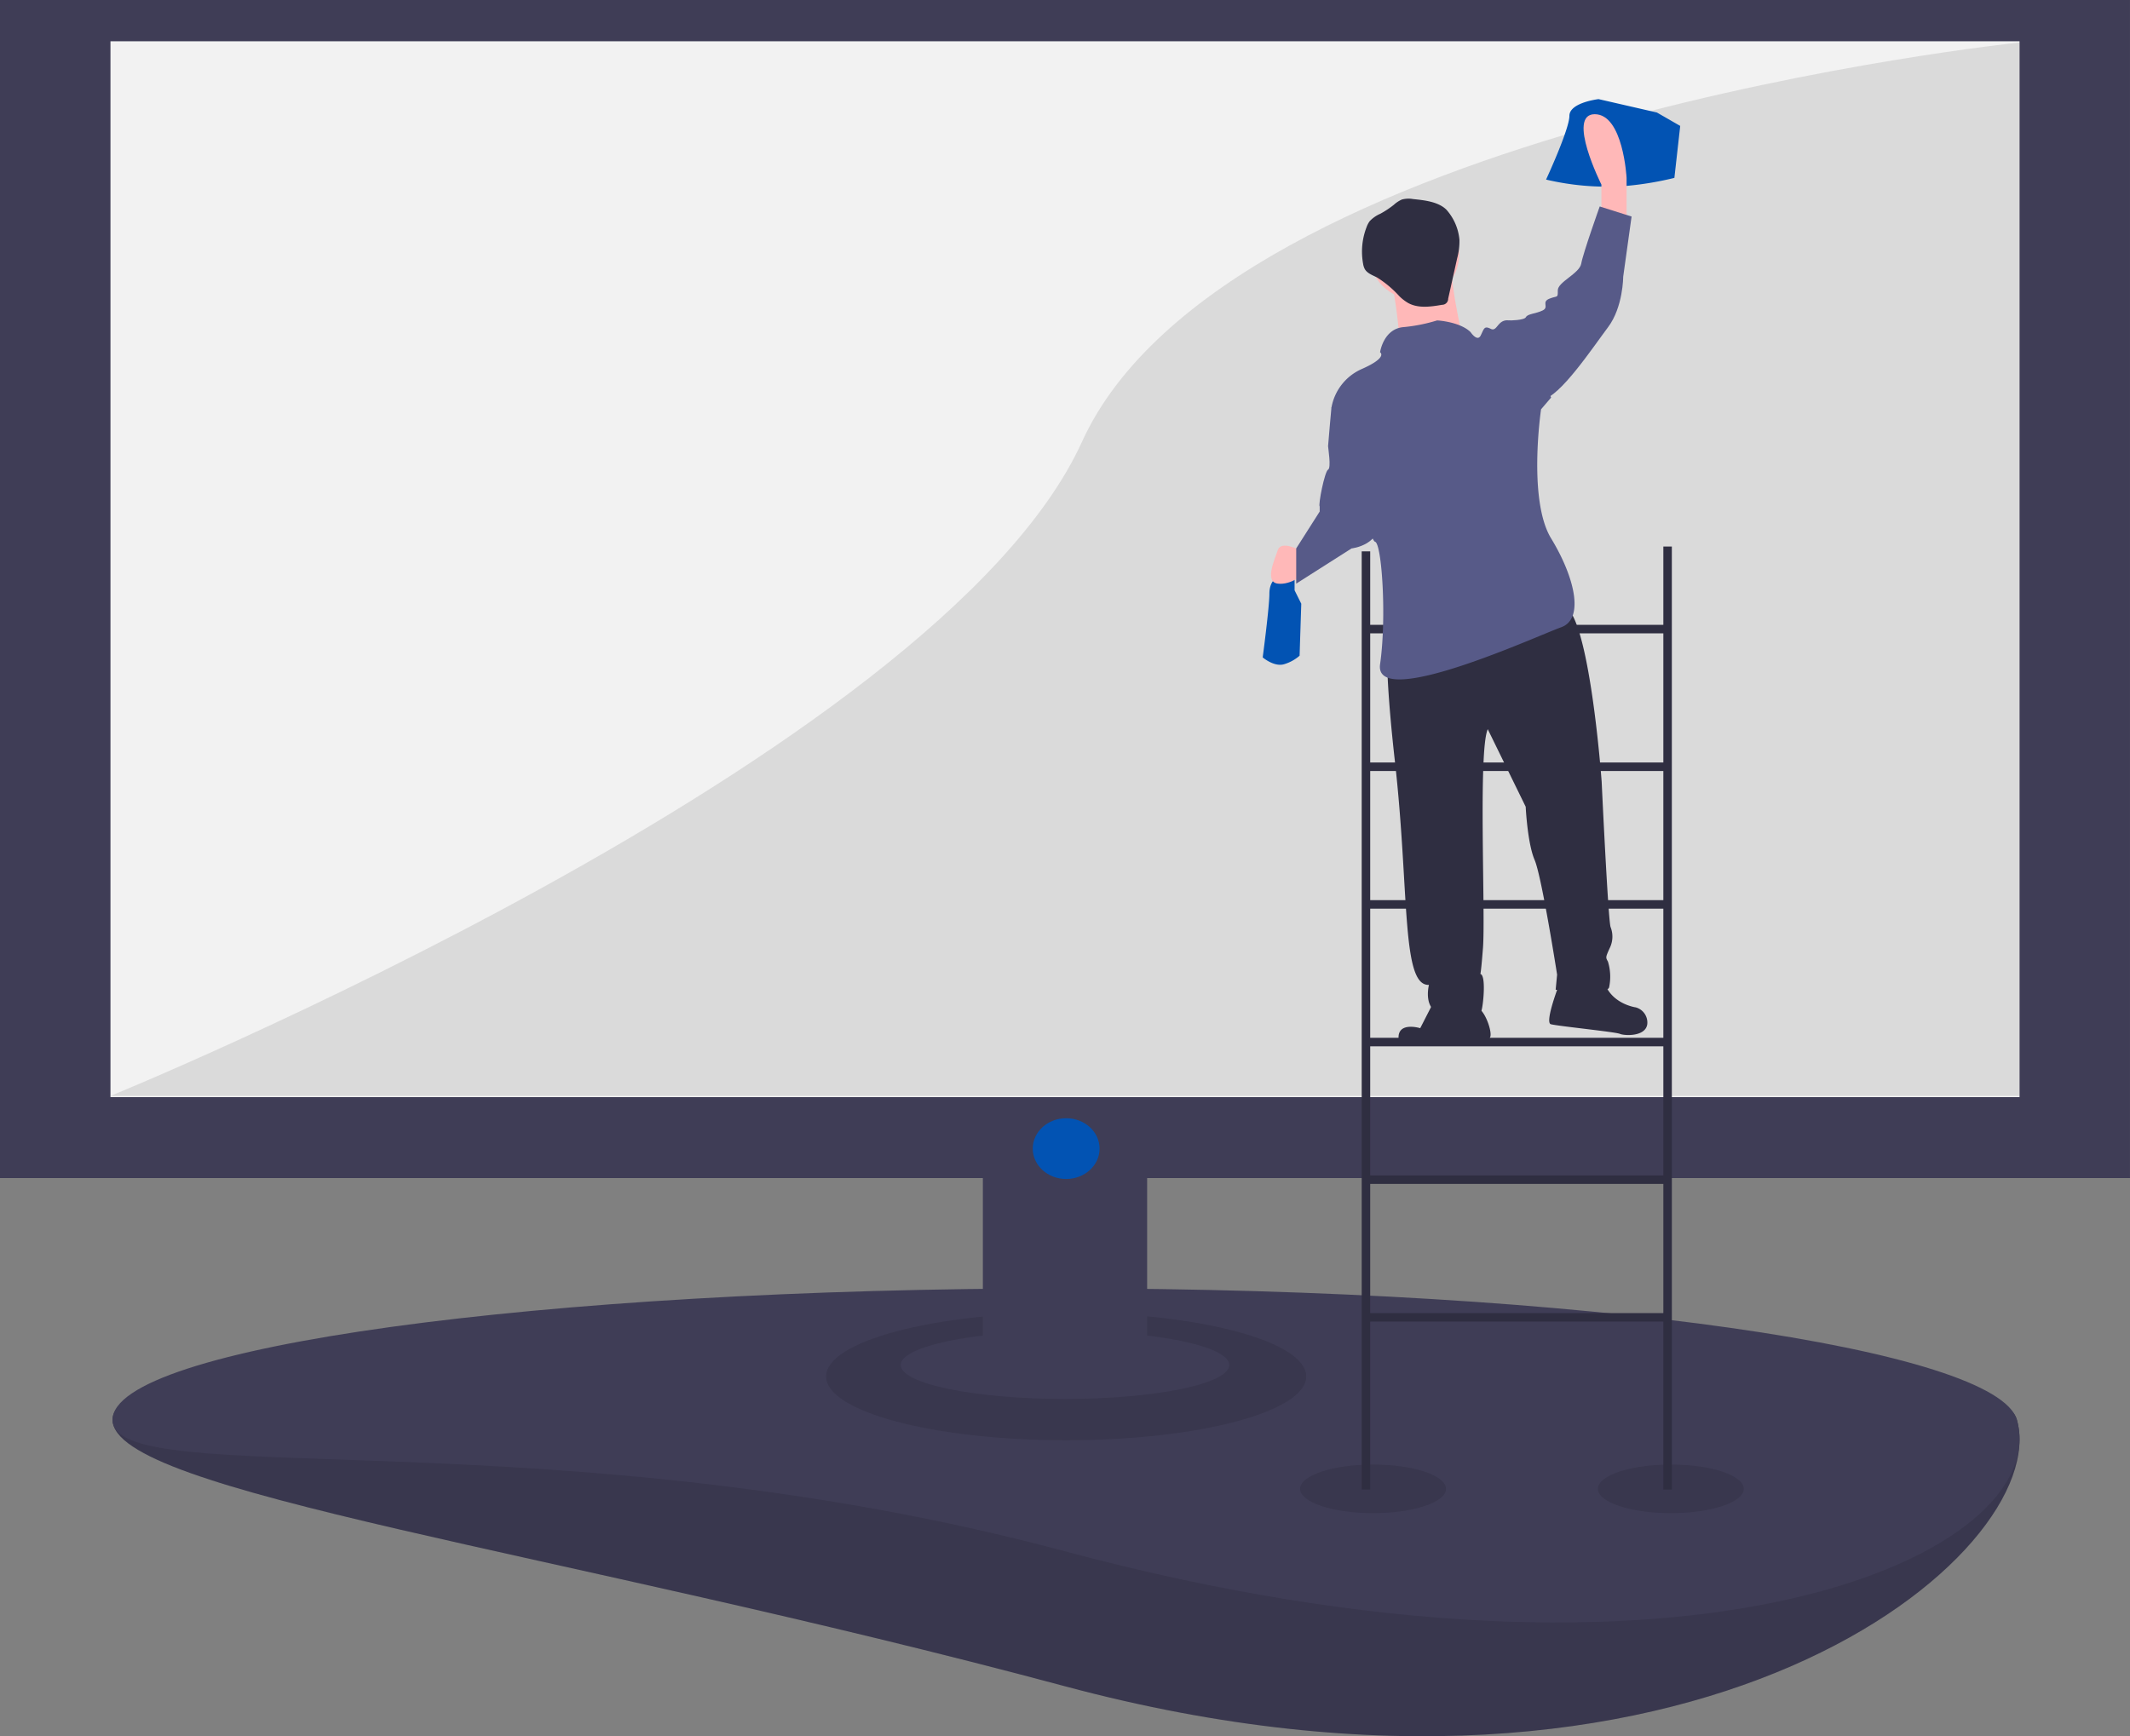 <svg xmlns="http://www.w3.org/2000/svg" width="350.503" height="285.772" viewBox="0 0 350.503 285.772">
  <rect x="0" y="0" width="350.503" height="285.772" fill="#808080" stroke="none"/>
  <g id="undraw_clean_up_ucm0" transform="translate(0)">
    <path id="Path_132" data-name="Path 132" d="M577.11,638.9c6.13,21.822-52.873,71.681-156.683,43.848-83.582-22.41-156.683-31.9-156.683-43.848s70.149.585,156.683.585S573.879,627.4,577.11,638.9Z" transform="translate(-245.219 -405.214)" fill="#3f3d56"/>
    <path id="Path_133" data-name="Path 133" d="M577.11,638.9c6.13,21.822-52.873,71.681-156.683,43.848-83.582-22.41-156.683-31.9-156.683-43.848s70.149.585,156.683.585S573.879,627.4,577.11,638.9Z" transform="translate(-245.219 -405.214)" opacity="0.1"/>
    <path id="Path_134" data-name="Path 134" d="M577.11,620.037c6.13,21.822-52.873,49.465-156.683,21.632-83.582-22.41-156.683-9.685-156.683-21.632s70.149-21.632,156.683-21.632S573.879,608.535,577.11,620.037Z" transform="translate(-245.219 -386.349)" fill="#3f3d56"/>
    <ellipse id="Ellipse_26" data-name="Ellipse 26" cx="12" cy="4" rx="12" ry="4" transform="translate(213.944 241.051)" opacity="0.1"/>
    <ellipse id="Ellipse_27" data-name="Ellipse 27" cx="12" cy="4" rx="12" ry="4" transform="translate(262.944 241.051)" opacity="0.1"/>
    <ellipse id="Ellipse_28" data-name="Ellipse 28" cx="39.5" cy="10.5" rx="39.5" ry="10.5" transform="translate(135.944 216.051)" opacity="0.1"/>
    <path id="Path_135" data-name="Path 135" d="M574.5,337.335V143.44H224v193.9H385.735v25.919c-8.078.967-13.517,2.773-13.517,4.843,0,3.089,12.1,5.593,27.033,5.593s27.033-2.5,27.033-5.593c0-2.07-5.439-3.876-13.517-4.843V337.335Z" transform="translate(-224 -143.44)" fill="#3f3d56"/>
    <rect id="Rectangle_61" data-name="Rectangle 61" width="314.148" height="173.784" transform="translate(18.178 6.793)" fill="#f2f2f2"/>
    <path id="Path_136" data-name="Path 136" d="M577.148,158.44S446.641,171.956,422.87,224.159,263,331.827,263,331.827H577.148Z" transform="translate(-244.822 -151.448)" opacity="0.1"/>
    <path id="Path_137" data-name="Path 137" d="M754.389,336.44v12.887H706.152v-12.1h-1.4V491.649h1.4V464h48.237v27.645h1.4V336.44Zm0,14.285v21.257H706.152V350.725Zm-48.237,66.569V396.036h48.237v21.257Zm48.237,1.4v21.257H706.152V418.692Zm-48.237-24.054V373.38h48.237v21.258Zm0,67.967V441.348h48.237v21.258Z" transform="translate(-480.677 -246.483)" fill="#2f2e41"/>
    <path id="Path_138" data-name="Path 138" d="M672.276,343.023v1.932s-1.38.552-1.38,2.759-1.1,10.486-1.1,10.486,1.932,1.656,3.587,1.1a6.742,6.742,0,0,0,2.483-1.38l.276-8.554-1.1-2.208V343.3Z" transform="translate(-462.011 -249.998)" fill="#0253b3"/>
    <path id="Path_139" data-name="Path 139" d="M778.483,178.44s-4.8.552-4.8,2.759-3.839,10.486-3.839,10.486a43.984,43.984,0,0,0,12.477,1.1,53.108,53.108,0,0,0,8.638-1.38l.96-8.554-3.839-2.208Z" transform="translate(-515.43 -162.126)" fill="#0253b3"/>
    <path id="Path_140" data-name="Path 140" d="M786.018,200.6v-5.243s-5.795-11.589-1.1-11.589,5.243,10.486,5.243,10.486v7.45Z" transform="translate(-522.497 -164.971)" fill="#ffb8b8"/>
    <path id="Path_141" data-name="Path 141" d="M677.43,336.852s-3.035-1.656-3.587,0-2.208,5.243,0,5.519,4.415-1.656,4.415-1.656Z" transform="translate(-463.578 -246.311)" fill="#ffb8b8"/>
    <path id="Path_142" data-name="Path 142" d="M714.229,359.034s-1.661,2.194.749,23.6,1.022,37,5.6,36.783c0,0-1.194,4.642,2.694,4.814s5.665.441,5.968-.631.777-6.034-.279-5.985c0,0,.066,1.408.507-4.257s-.808-32.42.788-36.023L736.5,390.1s.279,5.985,1.467,8.752,3.7,18.879,3.7,18.879l-.237,2.481s8.515,1.014,8.8-.411a8.463,8.463,0,0,0-.2-4.224c-.385-.688-.385-.688.253-2.129a4.267,4.267,0,0,0,.188-3.537c-.4-1.04-1.47-23.922-1.47-23.922S747,358.21,742.711,357,714.229,359.034,714.229,359.034Z" transform="translate(-485.438 -257.316)" fill="#2f2e41"/>
    <path id="Path_143" data-name="Path 143" d="M723.912,495.66l-2.586,5.06s-4.474-1.379-3.405,2.629a70.425,70.425,0,0,0,12.841-.776s1.793.622,2.1-.451-1.1-4.711-2.158-4.662S723.912,495.66,723.912,495.66Z" transform="translate(-487.619 -331.492)" fill="#2f2e41"/>
    <path id="Path_144" data-name="Path 144" d="M772.667,488.832s-2.52,6.468-1.448,6.771,10.643,1.267,11.364,1.586,4.257.507,4.511-1.622a2.592,2.592,0,0,0-1.892-2.734s-3.905-.523-5.126-3.994S772.667,488.832,772.667,488.832Z" transform="translate(-516.022 -327.026)" fill="#2f2e41"/>
    <ellipse id="Ellipse_29" data-name="Ellipse 29" cx="7.371" cy="7.371" rx="7.371" ry="7.371" transform="translate(225.376 34.496)" fill="#ffb8b8"/>
    <path id="Path_145" data-name="Path 145" d="M715.033,238.506s1.94,10.087,1.164,12.026,10.863-.776,10.863-.776-2.328-10.087-1.94-12.414S715.033,238.506,715.033,238.506Z" transform="translate(-486.166 -193.147)" fill="#ffb8b8"/>
    <path id="Path_146" data-name="Path 146" d="M713.256,213.655a4.166,4.166,0,0,0-1.844.081,4.806,4.806,0,0,0-1.31.86,15.342,15.342,0,0,1-2.241,1.484,5.229,5.229,0,0,0-1.743,1.222,3.7,3.7,0,0,0-.492.931,11.157,11.157,0,0,0-.587,6.074,2.791,2.791,0,0,0,.258.834c.4.743,1.294,1.036,2.044,1.425a17.464,17.464,0,0,1,3.672,3.085,7.179,7.179,0,0,0,1.451,1.118c1.667.909,3.7.612,5.575.291a1,1,0,0,0,1-1.014l1.477-6.642a10.838,10.838,0,0,0,.378-3.021,8.6,8.6,0,0,0-2.159-4.991C717.359,214.058,715.058,213.846,713.256,213.655Z" transform="translate(-480.733 -180.892)" fill="#2f2e41"/>
    <path id="Path_147" data-name="Path 147" d="M702.068,261.8s.552-3.863,3.863-4.139a27.3,27.3,0,0,0,5.519-1.1c.276,0,3.863.276,5.519,1.932,0,0,1.1,1.656,1.656.552s.552-1.656,1.656-1.1,1.1-1.656,3.035-1.38,6.9,12.693,6.9,12.693l-1.656,1.932s-2.208,14.9,1.656,21.247,5.519,13.245,1.656,14.625-30.905,13.8-29.8,6.071.276-19.868-.828-20.144-7.174-22.075-7.174-22.075a8.571,8.571,0,0,1,4.967-6.347C703.448,262.63,702.068,261.8,702.068,261.8Z" transform="translate(-474.971 -203.822)" fill="#575a88"/>
    <path id="Path_148" data-name="Path 148" d="M753.861,236.2l1.38-1.1s2.484,0,2.759-.552,1.656-.552,2.76-1.1-.276-1.38,1.1-1.932,1.38,0,1.38-1.38,3.587-2.759,3.863-4.415,3.035-9.382,3.035-9.382l5.243,1.656L774,227.919s0,4.967-2.483,8.278-8,11.589-10.762,11.865S753.861,236.2,753.861,236.2Z" transform="translate(-506.896 -182.356)" fill="#575a88"/>
    <path id="Path_149" data-name="Path 149" d="M689.083,284.412l-1.656,1.38s-.552,6.071-.552,6.347.552,3.587,0,3.863-1.656,5.795-1.38,6.071h0v.828l-3.863,6.071v5.795l9.106-5.795s5.243-.552,4.415-5.243S689.083,284.412,689.083,284.412Z" transform="translate(-468.333 -218.706)" fill="#575a88"/>
    <ellipse id="Ellipse_30" data-name="Ellipse 30" cx="5.5" cy="5" rx="5.5" ry="5" transform="translate(169.944 184.051)" fill="#0253b3"/>
  </g>
</svg>
